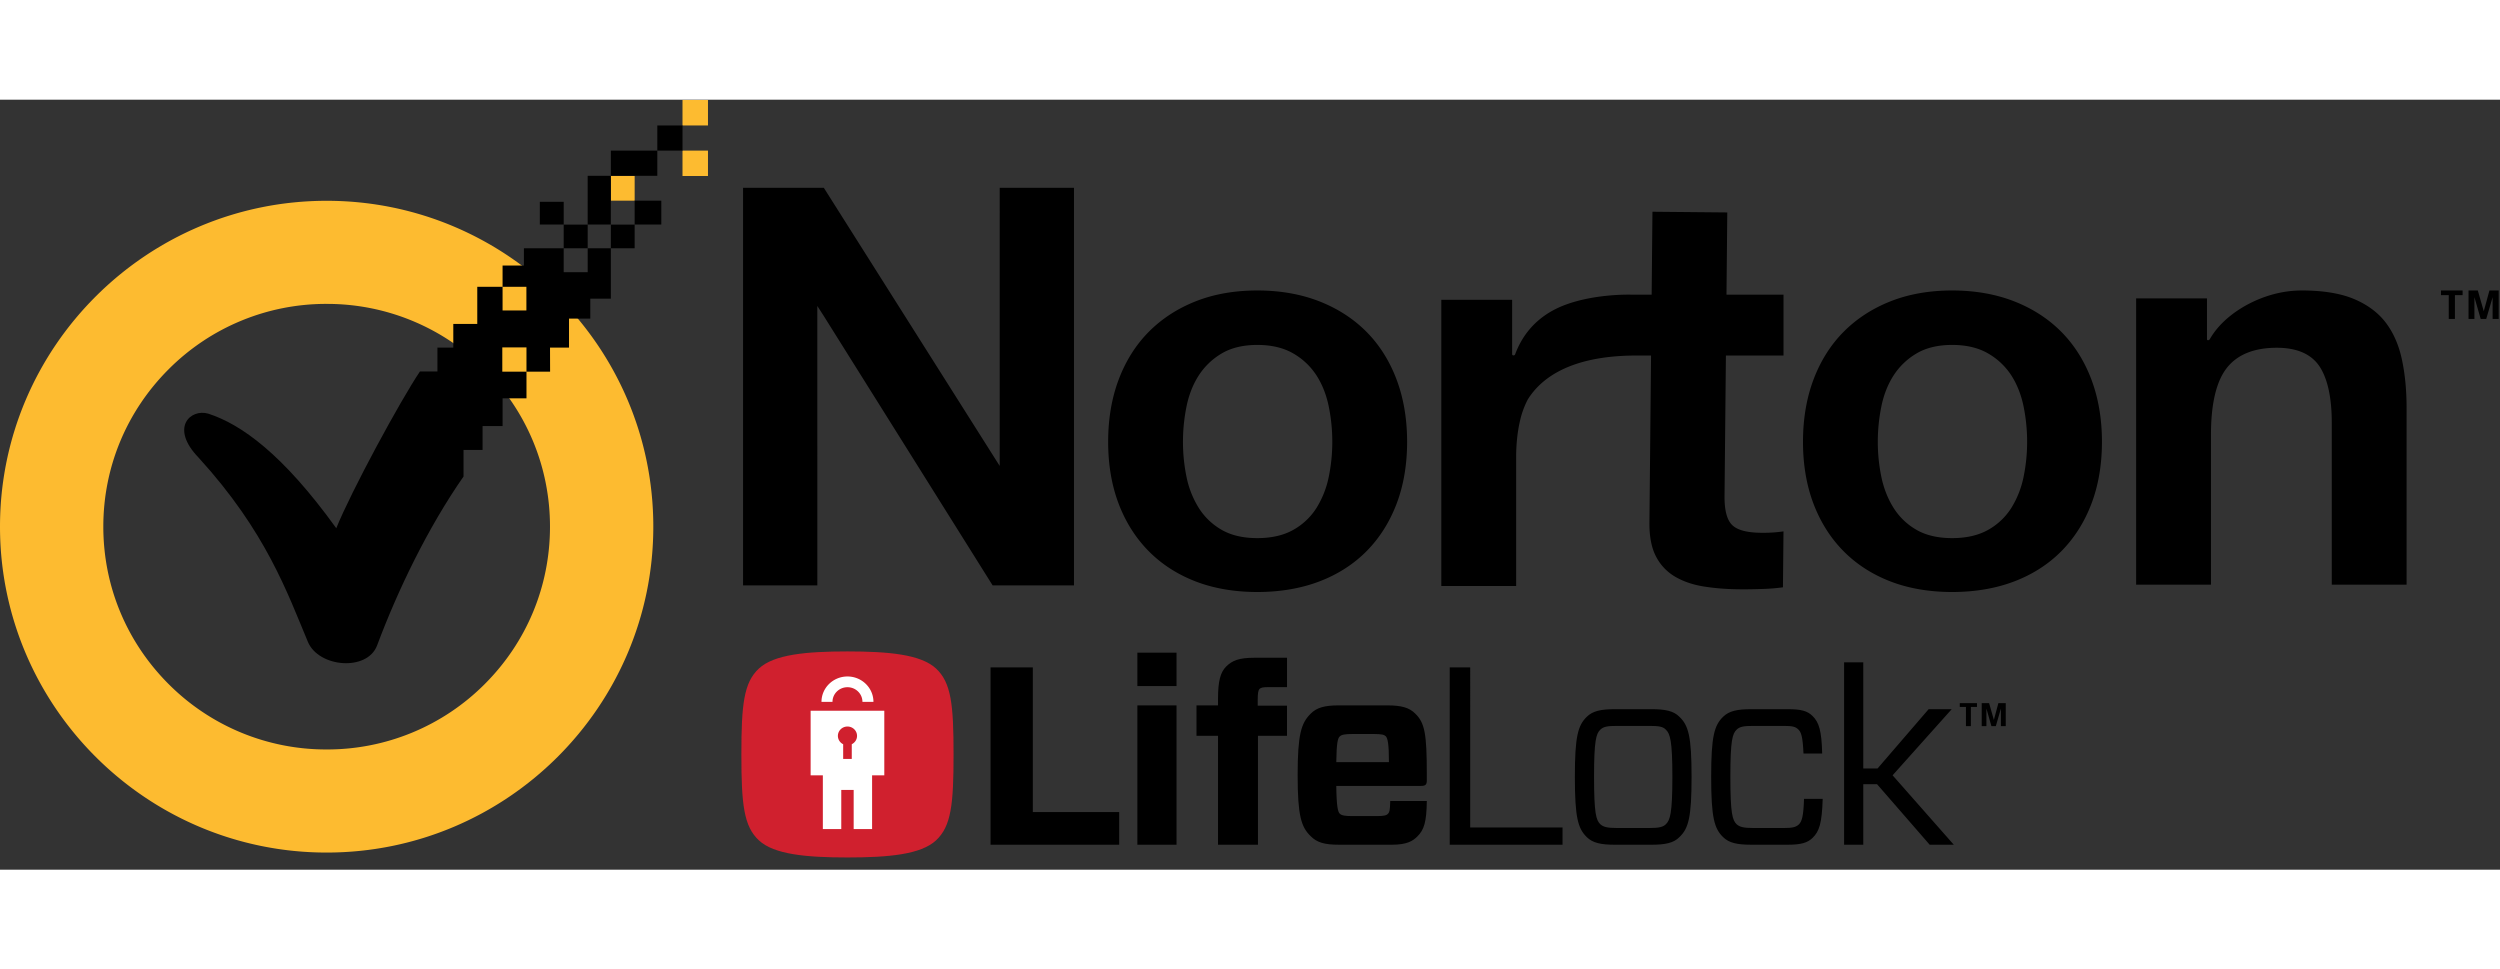 <svg xmlns="http://www.w3.org/2000/svg" width="98px" height="38px" viewBox="0 0 250 77">
    <rect x="0" y="0" width="250" height="77" fill="#333333" stroke="none"/>
    <g fill="none" fill-rule="evenodd">
        <g fill="#000">
            <path d="M248.943 19.078l-.566 2.077-.596-2.077h-.928v2.846h.589v-2.176l.627 2.176h.554l.639-2.176v2.176h.607v-2.846h-.926zm-4.844 0v.466h.776v2.38h.618v-2.38h.767v-.466h-2.161zM201.156 40.787a6.47 6.47 0 0 1-2.334 2.225c-.975.552-2.186.831-3.605.831-1.417 0-2.622-.279-3.578-.834a6.522 6.522 0 0 1-2.302-2.222c-.568-.91-.973-1.952-1.207-3.095a17.36 17.36 0 0 1-.35-3.48c0-1.182.119-2.363.35-3.508.234-1.162.64-2.206 1.209-3.1a6.9 6.9 0 0 1 2.296-2.218c.959-.573 2.164-.863 3.582-.863 1.419 0 2.633.29 3.61.862a6.808 6.808 0 0 1 2.328 2.22c.568.895.973 1.938 1.209 3.099.231 1.145.349 2.325.349 3.508a17.35 17.35 0 0 1-.35 3.48 9.457 9.457 0 0 1-1.207 3.095zm.25-20.627c-1.836-.717-3.919-1.082-6.189-1.082s-4.34.363-6.158 1.082c-1.816.716-3.392 1.74-4.686 3.04-1.295 1.302-2.308 2.904-3.011 4.757-.706 1.861-1.063 3.965-1.063 6.255s.357 4.383 1.063 6.226c.703 1.835 1.716 3.427 3.011 4.728 1.294 1.303 2.87 2.315 4.683 3.012 1.819.698 3.892 1.053 6.161 1.053 2.27 0 4.354-.355 6.192-1.053 1.831-.696 3.415-1.709 4.71-3.012 1.294-1.302 2.308-2.893 3.011-4.728.706-1.844 1.065-3.939 1.065-6.226s-.359-4.391-1.065-6.255c-.703-1.852-1.717-3.453-3.011-4.756-1.295-1.302-2.879-2.325-4.713-3.041zM238.556 22.267c-.763-.989-1.824-1.775-3.156-2.336-1.343-.565-3.097-.853-5.212-.853-1.654 0-3.298.381-4.886 1.13-1.571.742-3.24 1.949-4.23 3.585l-.089.148c-.047.075-.105.111-.178.111-.072 0-.107-.036-.107-.11V19.87h-7.085v28.626h7.485v-15.02c0-3.03.518-5.252 1.542-6.598 1.048-1.375 2.742-2.072 5.04-2.072 2.041 0 3.491.647 4.308 1.921.788 1.233 1.188 3.103 1.188 5.561v16.208h7.483V30.82c0-1.776-.16-3.42-.478-4.884-.312-1.438-.86-2.673-1.625-3.668M99.97 36.625L82.38 8.808h-8.074v39.765h7.426V20.626l.593.92 16.94 27.027h8.133V8.808h-7.426l-.002 27.817M131.673 40.787a6.488 6.488 0 0 1-2.333 2.225c-.976.552-2.19.831-3.605.831-1.419 0-2.622-.279-3.578-.834a6.526 6.526 0 0 1-2.303-2.222 9.369 9.369 0 0 1-1.208-3.095 17.36 17.36 0 0 1-.349-3.48c0-1.182.118-2.363.35-3.508.232-1.161.639-2.204 1.208-3.1a6.89 6.89 0 0 1 2.298-2.218c.957-.573 2.163-.863 3.582-.863 1.417 0 2.631.29 3.608.862a6.792 6.792 0 0 1 2.327 2.22c.57.895.976 1.938 1.21 3.099.232 1.145.35 2.325.35 3.508a17.35 17.35 0 0 1-.35 3.48 9.428 9.428 0 0 1-1.207 3.095zm.25-20.627c-1.836-.717-3.919-1.082-6.188-1.082-2.27 0-4.342.363-6.16 1.082-1.814.716-3.391 1.74-4.684 3.04-1.295 1.302-2.31 2.904-3.011 4.757-.708 1.861-1.065 3.965-1.065 6.255s.357 4.383 1.063 6.226c.703 1.835 1.718 3.427 3.013 4.728 1.293 1.303 2.87 2.315 4.682 3.012 1.818.698 3.892 1.053 6.162 1.053s4.352-.355 6.19-1.053c1.83-.696 3.415-1.709 4.712-3.012 1.294-1.302 2.308-2.894 3.01-4.728.707-1.844 1.064-3.937 1.064-6.226 0-2.288-.357-4.392-1.065-6.255-.7-1.852-1.715-3.453-3.01-4.756-1.296-1.303-2.882-2.325-4.713-3.041zM172.728 11.276l-7.483-.072-.08 8.294h-1.947s-3.56-.137-6.653 1.002c-1.897.698-3.487 1.92-4.507 3.77a8.93 8.93 0 0 0-.534 1.165c-.023.09-.081.134-.173.134-.09 0-.135-.044-.137-.134v-5.427h-7.083v28.625h7.484V35.762c0-1.338.135-2.598.407-3.743a8.754 8.754 0 0 1 .758-2.046c1.353-2.165 4.284-4.326 10.6-4.389h1.725l-.162 16.696c-.014 1.414.213 2.567.672 3.426a4.963 4.963 0 0 0 1.89 1.99c.811.476 1.769.806 2.848.98 1.098.177 2.281.272 3.514.284.771.01 1.593-.004 2.441-.035a19.217 19.217 0 0 0 1.987-.163l.055-5.595c-.28.043-.57.074-.863.099-.425.034-.88.05-1.341.044-1.467-.013-2.43-.272-2.948-.795-.515-.521-.76-1.48-.745-2.936l.137-13.995h5.76v-6.086h-5.702l.08-8.222"/>
        </g>
        <path fill="#FDBB30" d="M32.667 20.42a22.232 22.232 0 0 0-15.792 6.525c-4.217 4.21-6.543 9.805-6.543 15.75 0 5.95 2.326 11.547 6.547 15.76a22.227 22.227 0 0 0 15.788 6.522 22.233 22.233 0 0 0 15.795-6.528c4.213-4.207 6.537-9.803 6.537-15.753 0-5.946-2.324-11.54-6.537-15.753a22.254 22.254 0 0 0-15.795-6.522zm0 54.867C14.658 75.285.002 60.664 0 42.696.002 24.73 14.658 10.112 32.667 10.11c18.008.002 32.664 14.621 32.664 32.586 0 17.968-14.656 32.59-32.664 32.591zM68.25 7.632V5.094h2.548v2.538H68.25zm0-5.057V.029h2.548v2.546H68.25zm-7.165 7.52v-2.48h2.38v2.48h-2.38z"/>
        <path fill="#000" d="M56.368 14.86v-2.371h2.4v2.37h-2.4zm7.097-2.373v-2.39h2.666v2.39h-2.666zm-9.482 0v-2.274h2.387v2.274h-2.387zm7.102 2.373v-2.371h2.38v2.37h-2.38zm4.646-9.766v-2.52h2.519v2.52h-2.52zm-4.646 2.52v-2.52h4.646v2.52h-4.646zm-2.317 4.873V7.614h2.315v4.873h-2.315zm0 2.373h2.317v5.036H59.03v1.997h-2.129v2.9h-1.899l.008 2.404h-2.363V24.77H50.23v2.427h2.418v2.67h-2.39v2.77h-2.001v2.39h-1.903v2.652c-3.56 5.116-6.569 11.344-8.643 16.891-.98 2.62-5.838 2.222-6.922-.354-2.05-4.888-4.173-11.01-10.915-18.406-2.936-3.022-.807-4.942.963-4.411 3.276 1.066 7.435 4.018 12.79 11.456 1.49-3.7 6.406-12.77 8.37-15.68h1.746v-2.382h1.587v-2.37h2.397v-3.714h2.53v2.367h2.383V18.71h-2.383v-2.126h2.134V14.86h3.977v2.39h2.4v-2.39z"/>
        <g>
            <path fill="#000" d="M103.283 71.235h8.637v3.268H99.056V56.768h4.227zM113.737 74.503h3.916V60.568h-3.916zM113.737 58.638h3.916v-3.34h-3.916zM121.802 74.503V63.61h-2.153v-3.04h2.153v-.66c0-1.748.233-2.66.83-3.242.596-.583 1.27-.862 2.8-.862h3.269v2.94h-1.92c-.518 0-.674.05-.83.177-.13.152-.181.43-.181 1.115v.557h2.93v3.015h-2.904v10.894h-3.994zM133.629 66.244h5.265c0-1.875-.13-2.382-.312-2.584-.155-.153-.388-.228-1.192-.228h-2.153c-.675 0-1.09.05-1.27.253-.183.177-.312.608-.338 2.559zm0 2.377c.026 2.204.181 2.589.337 2.766.181.202.596.253 1.271.253h2.412c.804 0 1.011-.076 1.167-.253.13-.152.182-.27.207-1.259h3.658c-.027 2.078-.26 2.88-.96 3.564-.441.431-1.012.811-2.542.811h-5.29c-1.453 0-2.205-.228-2.828-.861-.934-.912-1.297-2.002-1.297-6.106s.363-5.194 1.297-6.131c.597-.608 1.375-.837 2.827-.837h4.824c1.453 0 2.23.229 2.827.837.934.912 1.142 2.001 1.142 6.004v.655c0 .405-.104.557-.571.557h-8.481zM147.02 72.78h9.234v1.723h-11.282V56.768h2.049zM160.028 72.451c.311.279.7.38 1.686.38h3.216c.985 0 1.375-.101 1.66-.38.415-.405.648-1.064.648-4.737 0-3.65-.233-4.308-.648-4.713-.285-.304-.675-.38-1.66-.38h-3.216c-.985 0-1.375.076-1.686.38-.415.405-.623 1.064-.623 4.713 0 3.673.208 4.332.623 4.737m-1.348 1.292c-.883-.861-1.194-1.95-1.194-6.03 0-4.053.311-5.143 1.194-6.005.596-.582 1.4-.76 2.826-.76h3.631c1.4 0 2.23.178 2.802.76.907.862 1.218 1.952 1.218 6.006 0 4.078-.31 5.168-1.218 6.03-.571.582-1.401.76-2.802.76h-3.63c-1.427 0-2.23-.178-2.827-.76M182.27 69.917c-.079 2.458-.338 3.243-1.013 3.902-.492.482-1.14.684-2.464.684h-3.656c-1.427 0-2.231-.177-2.827-.76-.882-.861-1.193-1.95-1.193-6.03 0-4.053.31-5.143 1.193-6.004.596-.583 1.4-.76 2.827-.76h3.63c1.375 0 1.972.177 2.49.684.649.633.908 1.494.96 3.75h-1.868c-.077-1.723-.233-2.129-.518-2.408-.286-.279-.597-.354-1.453-.354h-3.034c-.986 0-1.374.075-1.686.38-.415.405-.622 1.064-.622 4.713 0 3.673.207 4.332.622 4.737.312.279.7.38 1.686.38h3.034c.856 0 1.194-.076 1.505-.354.31-.305.466-.837.518-2.56h1.868zM184.41 74.503V56.262h1.918v10.616h1.427l5.11-5.93h2.308l-5.914 6.613 6.12 6.942h-2.411l-5.265-6.055h-1.375v6.055z"/>
            <path fill="#D0202E" d="M93.603 56.883c-1.515-1.41-4.736-1.71-8.857-1.71-4.12 0-7.34.3-8.856 1.71s-1.752 3.59-1.752 8.591c0 5.003.236 7.182 1.752 8.593 1.515 1.41 4.736 1.71 8.856 1.71s7.342-.3 8.857-1.71c1.516-1.41 1.753-3.59 1.753-8.593 0-5.002-.237-7.18-1.753-8.591"/>
            <path fill="#FFF" d="M87.344 60.216h-1.1c0-.808-.672-1.464-1.497-1.464-.826 0-1.498.656-1.498 1.464h-1.1c0-1.4 1.166-2.538 2.598-2.538s2.597 1.139 2.597 2.538M85.177 64.453v1.474h-.86v-1.474a.932.932 0 0 1-.528-.834c0-.518.43-.936.958-.936s.957.418.957.936c0 .365-.215.68-.527.834zm-4.114-3.35v6.462h1.222v5.374h1.842v-3.917h1.24v3.917h1.842v-5.374h1.221v-6.461h-7.367z"/>
            <path fill="#000" d="M199.837 60.345l-.45 1.678-.476-1.678h-.74v2.299h.47v-1.758l.5 1.758h.441l.509-1.758v1.758h.484v-2.3h-.738zm-3.86 0v.377h.618v1.922h.493v-1.922h.61v-.377h-1.721z"/>
        </g>
        <path d="M0 0h250v77H0z"/>
    </g>
</svg>
